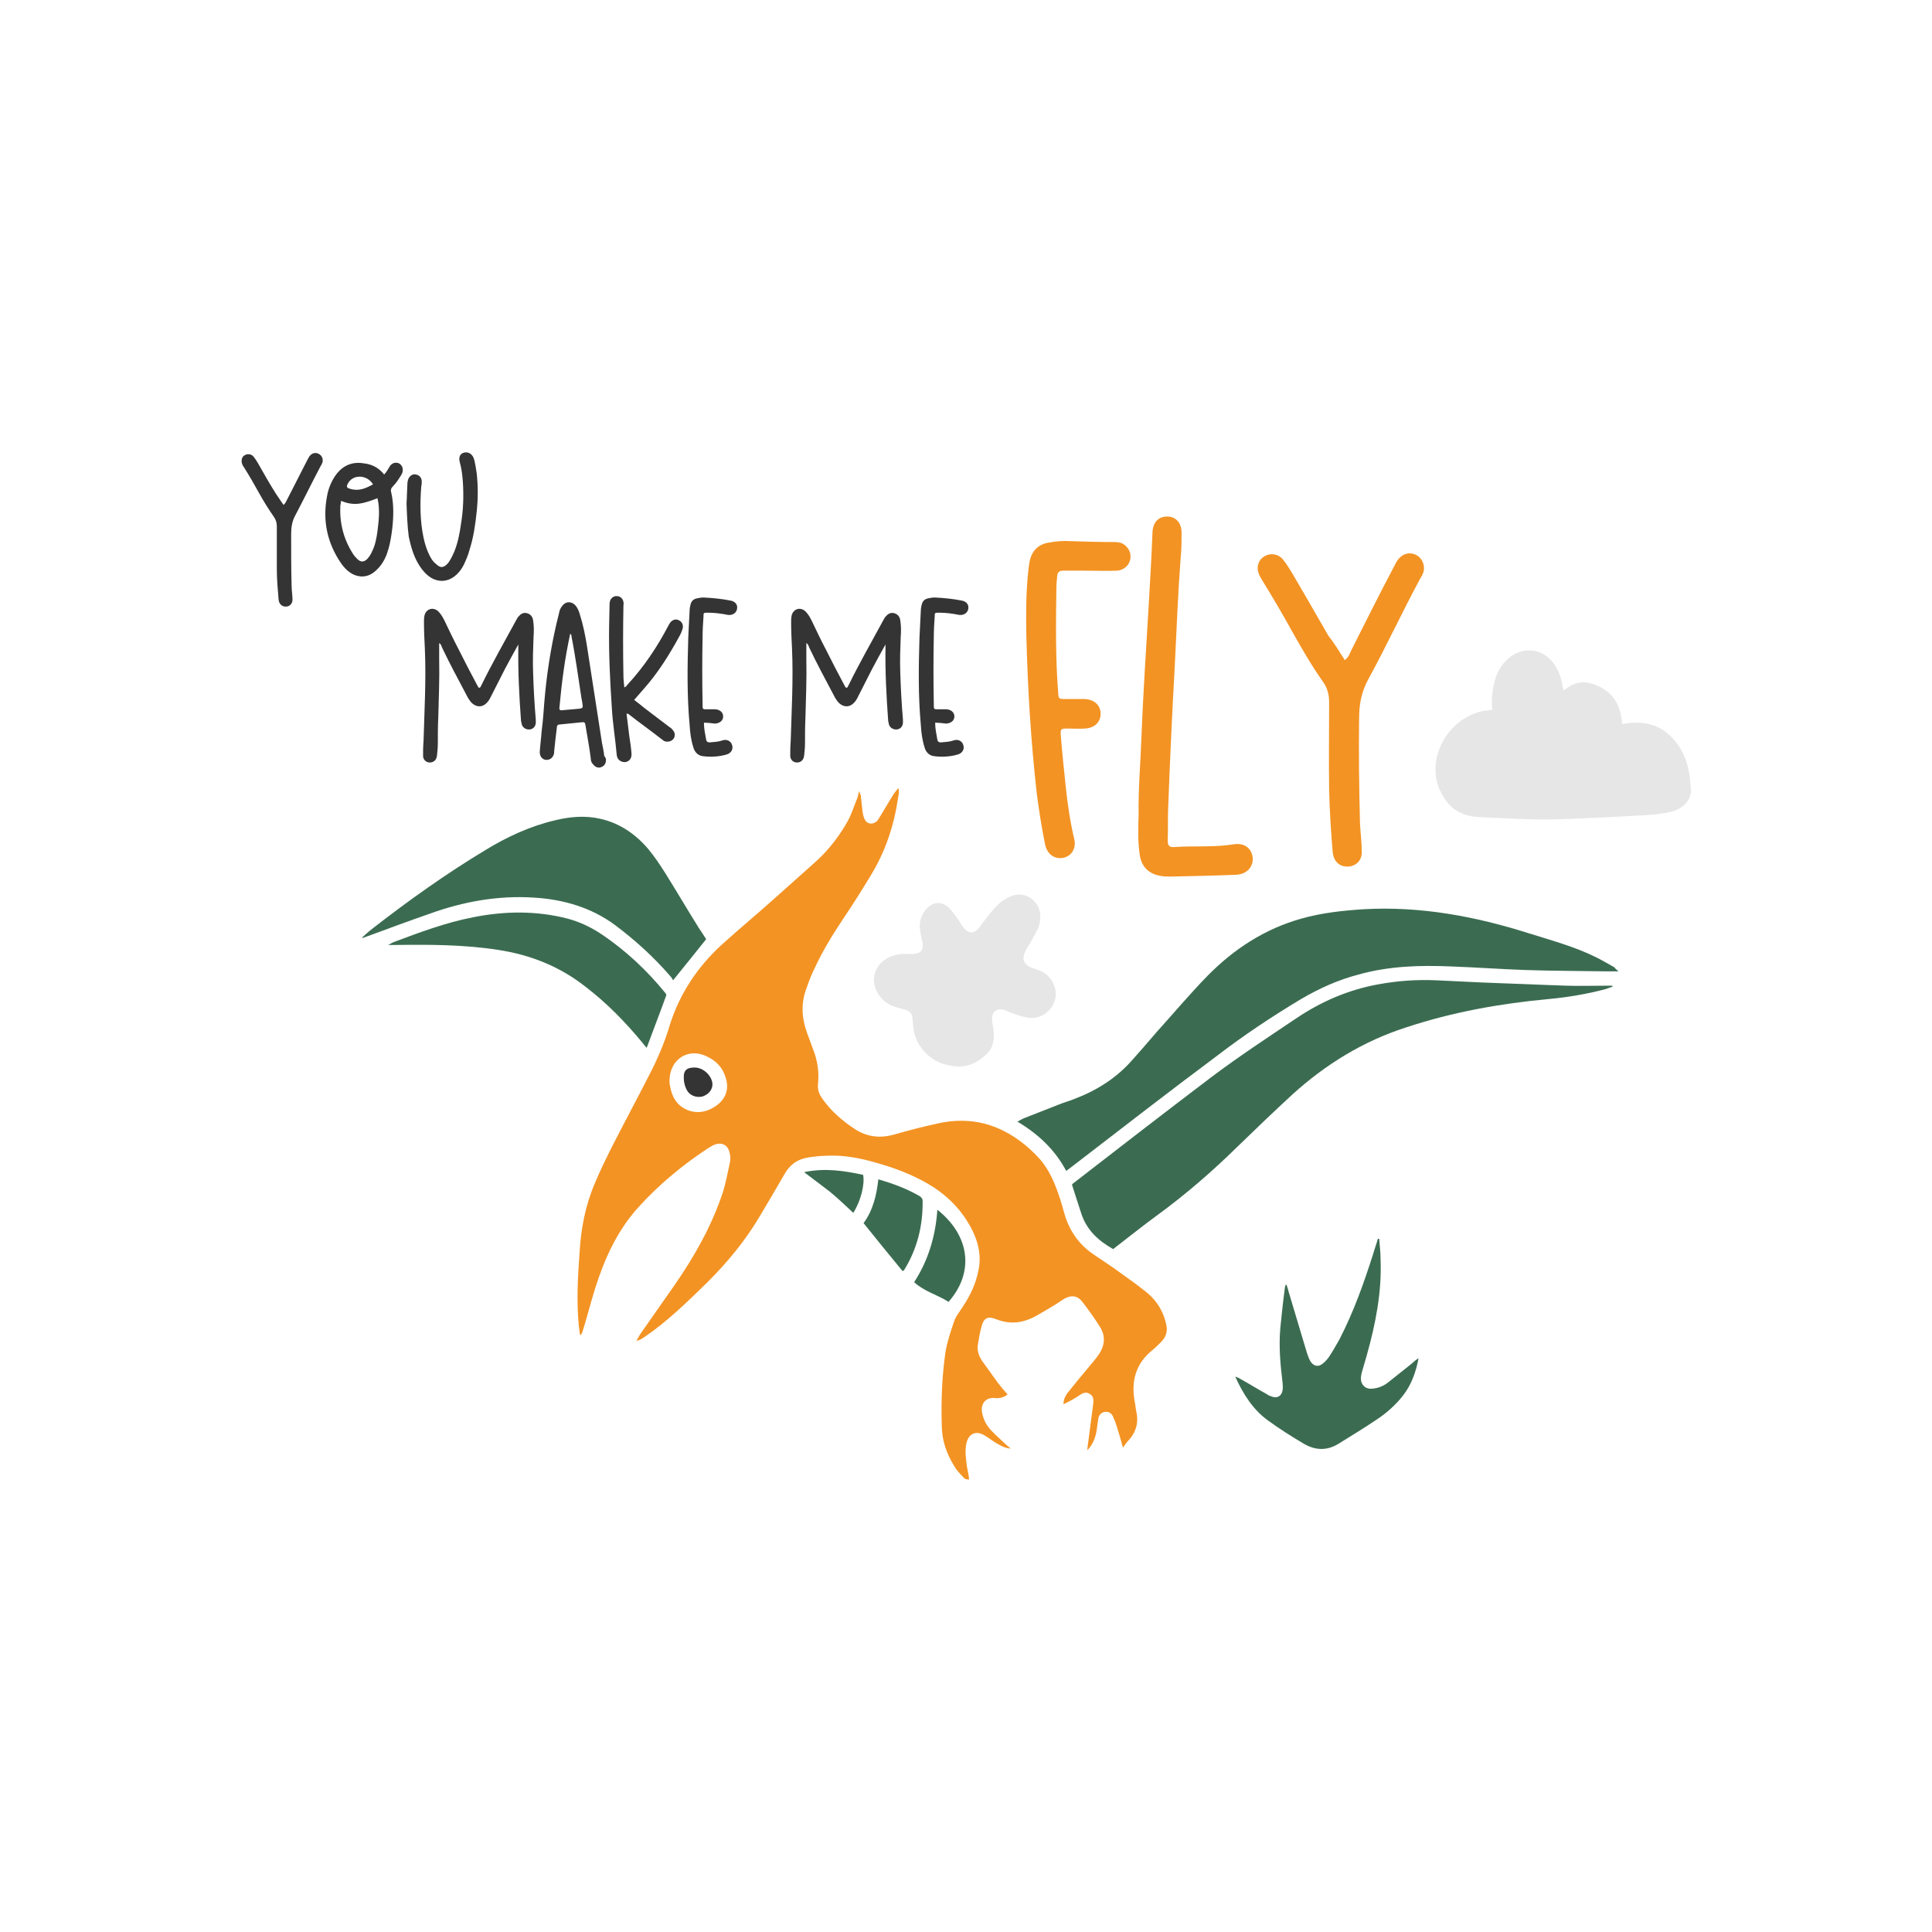 <?xml version="1.0" encoding="utf-8"?>
<!-- Generator: Adobe Illustrator 21.1.0, SVG Export Plug-In . SVG Version: 6.00 Build 0)  -->
<svg version="1.1" id="Calque_1" xmlns="http://www.w3.org/2000/svg" xmlns:xlink="http://www.w3.org/1999/xlink" x="0px" y="0px"
	 viewBox="0 0 432 432" style="enable-background:new 0 0 432 432;" xml:space="preserve">
<style type="text/css">
	.st0{fill:#6E3C3F;}
	.st1{fill:#E3635C;}
	.st2{fill:#343434;}
	.st3{fill:#B1C369;}
	.st4{fill:#A490C4;}
	.st5{fill:#A2C1DB;}
	.st6{fill:#AFB67B;}
	.st7{fill:#4F4747;}
	.st8{fill:#AA6555;}
	.st9{fill:#93C6E3;}
	.st10{fill:#9C3A47;}
	.st11{fill:#52B5C3;}
	.st12{fill:#4B6C2A;}
	.st13{fill:#F4A38D;}
	.st14{fill:#6A8E2D;}
	.st15{fill:#EE7A9F;}
	.st16{fill:#F7DA6A;}
	.st17{fill:#E2991A;}
	.st18{fill:#A7B7BE;}
	.st19{fill:#E8D8CA;}
	.st20{fill:#A1A499;}
	.st21{fill:#C42725;}
	.st22{fill:#DBDC50;}
	.st23{fill:#020203;}
	.st24{fill:#92AA3C;}
	.st25{fill:#DFB87F;}
	.st26{fill:#7E4E1C;}
	.st27{fill:#BBCC53;}
	.st28{fill:#BA5C78;}
	.st29{fill:#85924F;}
	.st30{fill:#7C1142;}
	.st31{fill:#3B322E;}
	.st32{fill:#3B6C51;}
	.st33{fill:#C1292E;}
	.st34{fill:#CDCCCC;}
	.st35{fill:#886649;}
	.st36{fill:#F9B03D;}
	.st37{fill:#7D8C5B;}
	.st38{fill:#0D341E;}
	.st39{fill:#4D8F53;}
	.st40{fill:#1B1B1B;}
	.st41{fill:#F39323;}
	.st42{fill:#E7E6E6;}
	.st43{fill:#9A908B;}
	.st44{fill:#548981;}
	.st45{fill:#89525A;}
	.st46{fill:#AB9AB1;}
	.st47{fill:#5E676E;}
	.st48{fill:#DDDBCA;}
	.st49{fill:#56463E;}
	.st50{fill:#457885;}
	.st51{fill:#FFFFFF;}
	.st52{fill:#E69678;}
	.st53{fill:#A5AB9B;}
	.st54{fill:#855354;}
	.st55{fill:#DE8F6E;}
	.st56{fill:#C19D63;}
	.st57{fill:#837F62;}
	.st58{fill:#7D8769;}
	.st59{fill:#39466A;}
	.st60{fill:#4E4D4D;}
	.st61{fill:#673E44;}
	.st62{fill:#CEB283;}
	.st63{fill:#8890A4;}
	.st64{fill:#99B8B3;}
	.st65{fill:#A0747A;}
	.st66{fill:#BB839E;}
	.st67{fill:#E5DA9B;}
	.st68{fill:#BA9BC9;}
	.st69{fill:#8CACB5;}
	.st70{fill:#746458;}
	.st71{fill:#34354B;}
	.st72{fill:#6A8188;}
	.st73{fill:#B4B4B4;}
	.st74{fill:#97CB9E;}
	.st75{fill:#EE7896;}
	.st76{fill:#785F63;}
	.st77{fill:#E4A87C;}
	.st78{fill:#98D5E8;}
	.st79{fill:#CB6083;}
	.st80{fill:#9A9999;}
	.st81{fill:#C49A6C;}
	.st82{fill:#EC96AB;}
	.st83{fill:#ED87AB;}
	.st84{fill:#E2B471;}
	.st85{fill:#59B465;}
	.st86{fill:#4C996E;}
	.st87{fill:#A84F6B;}
	.st88{fill:#6BC4CD;}
	.st89{fill:#D6809C;}
	.st90{fill:#9DD0B3;}
	.st91{fill:#F3AA9A;}
	.st92{fill:#F29292;}
	.st93{fill:#BBBBBB;}
	.st94{fill:#5B5242;}
	.st95{fill:#8CCDC6;}
	.st96{fill:#EAC892;}
	.st97{fill:#F4B0CC;}
	.st98{fill:#7A6350;}
	.st99{fill:#9FC64B;}
	.st100{fill:#A68C6D;}
	.st101{fill:#F1D3D4;}
	.st102{fill:#BE8BBE;}
	.st103{fill:#F49523;}
	.st104{fill:#789835;}
	.st105{fill:#8FA369;}
	.st106{fill:#B17081;}
	.st107{fill:#E1B63D;}
	.st108{fill:#B05274;}
	.st109{fill:#CA9256;}
	.st110{fill:#A9A9AA;}
	.st111{fill:#BE202E;}
	.st112{fill-rule:evenodd;clip-rule:evenodd;fill:#A9A9AA;}
	.st113{fill:#89657B;}
	.st114{fill:#7F95B7;}
	.st115{fill:#9F9EC6;}
	.st116{fill:#7F6178;}
	.st117{fill:#6D8999;}
	.st118{fill:#A0C07E;}
	.st119{fill:#AA779F;}
	.st120{fill:#FBC063;}
	.st121{fill:#80A0C2;}
	.st122{fill:#CFAC75;}
	.st123{fill:#CD94C2;}
	.st124{fill:#AAB6DE;}
	.st125{fill:#CCAE99;}
	.st126{fill:#86B69F;}
	.st127{fill:#555D57;}
	.st128{fill:#86C1BB;}
	.st129{fill:#CA856C;}
	.st130{fill:#A4AA6D;}
	.st131{fill:#EAB978;}
	.st132{fill:#C091A7;}
	.st133{fill:#7E9DAD;}
	.st134{fill:#E5B1C8;}
	.st135{fill:#B9AEA3;}
	.st136{fill:#627F99;}
	.st137{fill:#E6A9AB;}
	.st138{fill:#913E41;}
	.st139{fill:#B46269;}
	.st140{fill:#C69C6C;}
	.st141{fill:#ED6D78;}
	.st142{fill:#C09047;}
	.st143{fill:#AE6C7B;}
	.st144{fill:#918FB2;}
	.st145{fill:#67816D;}
	.st146{fill:#B3B1A2;}
	.st147{fill:#A23A43;}
	.st148{fill:#6A907C;}
	.st149{fill:#B09294;}
	.st150{fill:#7B484D;}
	.st151{fill:#B78B5E;}
	.st152{fill:#DB7D82;}
	.st153{fill:#781611;}
	.st154{fill:#D38F8F;}
	.st155{fill:#965656;}
	.st156{fill:#9AA4B4;}
	.st157{fill:#754D24;}
	.st158{fill:#C8B7A7;}
	.st159{fill:#B4363B;}
	.st160{fill:#C77272;}
	.st161{fill:#91AF82;}
	.st162{fill:#C69462;}
	.st163{fill:#ED6C5B;}
	.st164{fill:#F3C186;}
	.st165{fill:#F3957D;}
	.st166{fill:#D1BBBC;}
</style>
<g>
	<g>
		<g>
			<g>
				<path class="st2" d="M63.4,112.9c0.4-0.3,0.5-0.7,0.7-1c1.6-3.1,3.1-6.1,4.7-9.2c0.2-0.3,0.3-0.6,0.5-0.8c0.5-0.6,1.3-0.8,2-0.4
					c0.7,0.4,1,1.1,0.8,1.9c-0.1,0.3-0.2,0.5-0.4,0.8c-1.9,3.6-3.7,7.3-5.6,10.9c-0.8,1.4-1,2.8-1,4.4c0,3.8,0,7.6,0.1,11.4
					c0,1.1,0.2,2.1,0.2,3.2c0,1.1-0.9,1.7-1.9,1.5c-0.7-0.2-1.1-0.7-1.2-1.5c-0.2-2.3-0.4-4.6-0.4-6.9c0-3.2,0-6.4,0-9.5
					c0-0.8-0.2-1.5-0.7-2.2c-1.2-1.7-2.3-3.5-3.3-5.3c-1.1-2-2.2-3.9-3.4-5.8c-0.2-0.2-0.3-0.5-0.4-0.8c-0.2-0.7,0-1.5,0.6-1.8
					c0.6-0.4,1.5-0.3,2,0.3c0.4,0.5,0.7,1,1,1.5c1.3,2.3,2.6,4.6,4,6.8C62.2,111.2,62.8,112,63.4,112.9z"/>
				<path class="st2" d="M85.9,106.1c0.6-0.6,0.9-1.3,1.3-1.9c0.5-0.7,1.3-0.9,2-0.6c0.7,0.4,1,1.1,0.8,2c-0.1,0.3-0.2,0.5-0.4,0.8
					c-0.5,0.8-1,1.6-1.7,2.3c-0.5,0.5-0.6,0.9-0.4,1.5c0.6,2.7,0.5,5.4,0.2,8.1c-0.2,1.5-0.4,2.9-0.8,4.3c-0.4,1.5-1,2.9-2,4.1
					c-1.1,1.3-2.4,2.3-4.2,2.2c-1-0.1-1.8-0.4-2.6-1c-0.7-0.5-1.3-1.2-1.8-1.9c-3.1-4.5-4.2-9.5-3.2-14.9c0.3-1.9,1.1-3.8,2.3-5.3
					c1.5-1.8,3.5-2.6,5.9-2.2C83.2,103.8,84.7,104.6,85.9,106.1z M76.3,112c-0.1,0.2-0.1,0.4-0.1,0.5c0,0.2-0.1,0.4-0.1,0.5
					c-0.2,3.9,0.7,7.5,2.8,10.8c0.3,0.5,0.7,0.9,1.1,1.3c0.7,0.6,1.3,0.6,2,0c0.5-0.5,0.9-1.1,1.2-1.8c0.7-1.4,1-3,1.2-4.5
					c0.3-2.4,0.6-4.9,0-7.4c-1.3,0.5-2.6,1-4,1.2C79.1,112.8,77.7,112.6,76.3,112z M83.4,108.3c-1.3-2.2-4.5-2.3-5.6-0.2
					c-0.4,0.7-0.3,1,0.5,1.2C80.2,109.9,81.8,109.2,83.4,108.3z"/>
				<path class="st2" d="M90.9,112.6c0.1-1.4,0.1-3,0.2-4.5c0-0.3,0.1-0.7,0.2-1c0.3-0.7,1-1.2,1.7-1c0.7,0.1,1.3,0.7,1.3,1.5
					c0,0.4,0,0.7-0.1,1.1c-0.3,3.8-0.3,7.7,0.5,11.5c0.3,1.4,0.7,2.7,1.3,3.9c0.4,0.8,0.8,1.5,1.5,2c1,1,1.7,0.9,2.7-0.2
					c0.6-0.8,1-1.7,1.4-2.6c0.8-2,1.2-4.1,1.5-6.3c0.5-3,0.6-6.1,0.4-9.2c-0.1-1.5-0.3-3.1-0.7-4.5c-0.3-1.1,0.1-1.9,1-2.1
					c0.8-0.2,1.7,0.2,2.1,1.2c0.4,1.1,0.5,2.4,0.7,3.5c0.3,2.8,0.3,5.6,0,8.4c-0.3,2.9-0.7,5.8-1.6,8.6c-0.3,1.2-0.8,2.3-1.3,3.4
					c-0.5,1-1.2,1.9-2.1,2.6c-1.6,1.2-3.5,1.3-5.2,0.3c-1.1-0.7-1.9-1.6-2.6-2.7c-1.3-2-1.9-4.2-2.4-6.5
					C91.1,117.7,91,115.2,90.9,112.6z"/>
			</g>
			<g>
				<g>
					<path class="st2" d="M115.9,144.1c-1,1.8-2,3.6-3,5.5c-1,1.9-1.9,3.8-2.9,5.7c-0.3,0.6-0.6,1.3-1.1,1.8c-1,1.1-2.3,1.1-3.4,0.1
						c-0.5-0.5-0.9-1.2-1.2-1.8c-1.9-3.6-3.8-7.1-5.5-10.7c-0.1-0.3-0.2-0.7-0.6-0.9c0,1.3,0,2.5,0,3.7c0.1,4.3-0.1,8.6-0.2,12.9
						c-0.1,1.9-0.1,3.9-0.1,5.8c0,1-0.1,1.9-0.2,2.8c-0.1,0.9-0.7,1.5-1.6,1.5c-0.8,0-1.5-0.6-1.5-1.5c0-1.1,0-2.1,0.1-3.2
						c0.2-6.9,0.6-13.8,0.3-20.7c-0.1-2-0.2-3.9-0.2-5.9c0-0.5,0-1,0.1-1.5c0.3-1.5,1.9-2.1,3.1-1c0.6,0.6,1,1.3,1.4,2.1
						c1,2.1,2,4.2,3.1,6.3c1.4,2.8,2.8,5.5,4.3,8.3c0.1,0.2,0.1,0.3,0.4,0.4c0.3-0.1,0.3-0.4,0.5-0.7c2.4-4.9,5.1-9.6,7.7-14.4
						c0.2-0.3,0.3-0.6,0.5-0.8c0.5-0.6,1.1-1,1.9-0.8c0.8,0.2,1.3,0.8,1.4,1.6c0.2,1.2,0.2,2.5,0.1,3.7c-0.1,2.6-0.2,5.3-0.1,7.9
						c0.1,3.5,0.3,7.1,0.6,10.6c0,0.3,0,0.5,0,0.8c-0.1,0.8-0.6,1.3-1.3,1.4c-0.8,0.1-1.5-0.3-1.8-1c-0.1-0.3-0.1-0.6-0.2-0.9
						c-0.4-5.5-0.7-11.1-0.6-16.7c0-0.1,0-0.2-0.1-0.3C116.1,144.2,116,144.1,115.9,144.1z"/>
					<path class="st2" d="M135.5,169.8c0,0.9-0.3,1.4-1,1.7c-0.6,0.3-1.3,0.1-1.8-0.5c-0.4-0.4-0.6-0.8-0.6-1.4
						c-0.3-2.5-0.8-5-1.2-7.5c-0.1-0.5-0.2-0.7-0.8-0.6c-1.7,0.2-3.3,0.3-5,0.5c-0.5,0-0.6,0.4-0.6,0.8c-0.1,0.8-0.2,1.7-0.3,2.5
						c-0.1,0.9-0.2,1.9-0.3,2.8c0,0.1,0,0.2,0,0.3c-0.2,1-0.9,1.6-1.9,1.5c-0.8-0.1-1.4-0.9-1.3-1.9c0.1-1.5,0.3-2.9,0.4-4.4
						c0.4-2.9,0.5-5.8,0.8-8.7c0.6-6,1.6-11.9,3.1-17.8c0.1-0.6,0.3-1.1,0.7-1.6c0.8-1.1,2.1-1.1,3-0.1c0.4,0.5,0.7,1.1,0.9,1.8
						c0.8,2.5,1.3,5,1.7,7.6c1.1,7.1,2.2,14.2,3.3,21.3c0.2,1,0.4,1.9,0.5,2.9C135.4,169.4,135.5,169.7,135.5,169.8z M127.5,141.7
						c-1.2,5.5-1.9,10.9-2.4,16.4c-0.1,0.6,0.1,0.8,0.7,0.7c1.1-0.1,2.3-0.2,3.4-0.3c1.2-0.1,1.2-0.2,1-1.4
						c-0.1-0.4-0.1-0.7-0.2-1.1c-0.7-4.5-1.3-9.1-2.2-13.6C127.8,142.2,127.8,141.9,127.5,141.7z"/>
					<path class="st2" d="M141.8,156.5c0.9,0.7,1.7,1.3,2.4,1.9c1.8,1.4,3.6,2.7,5.4,4.1c0.3,0.2,0.6,0.4,0.8,0.7
						c0.6,0.6,0.6,1.4,0.2,2c-0.5,0.6-1.3,0.8-2.1,0.5c-0.3-0.2-0.5-0.4-0.8-0.6c-2.3-1.8-4.7-3.5-7-5.3c-0.1-0.1-0.3-0.3-0.6-0.2
						c0.2,1.6,0.4,3.3,0.6,4.9c0.2,1.3,0.4,2.6,0.5,3.9c0.1,1.1-0.4,1.8-1.3,2c-1,0.1-1.9-0.5-2-1.6c-0.3-3.5-0.9-7-1.1-10.6
						c-0.4-6.1-0.7-12.1-0.6-18.2c0-1.6,0.1-3.2,0.1-4.8c0-0.3,0-0.5,0.1-0.8c0.2-0.7,0.9-1.2,1.6-1.1c0.7,0,1.3,0.6,1.4,1.3
						c0.1,0.3,0,0.6,0,0.9c-0.1,5.2-0.1,10.3,0,15.5c0,0.9,0.1,1.7,0.2,2.7c0.4-0.1,0.5-0.4,0.7-0.6c3.7-4,6.7-8.5,9.2-13.3
						c0.1-0.2,0.2-0.3,0.3-0.5c0.5-0.7,1.3-1,2-0.6c0.7,0.3,1.1,1.1,0.8,2c-0.2,0.6-0.4,1.1-0.7,1.6c-2.3,4.2-4.8,8.2-8,11.8
						C143.3,154.8,142.6,155.6,141.8,156.5z"/>
					<path class="st2" d="M157.4,161.6c0,1.4,0.3,2.6,0.5,3.8c0.1,0.5,0.4,0.6,0.8,0.6c0.9-0.1,1.8-0.1,2.7-0.4c1-0.4,2,0,2.3,1
						c0.3,0.9-0.2,1.8-1.2,2.1c-1.7,0.5-3.5,0.6-5.2,0.4c-1.2-0.1-2-0.9-2.3-2.1c-0.5-1.6-0.7-3.2-0.8-4.9
						c-0.6-6.5-0.5-13.1-0.3-19.6c0.1-2,0.2-4,0.3-6c0-0.4,0.1-0.9,0.2-1.3c0.2-0.8,0.6-1.2,1.4-1.4c0.5-0.1,1-0.2,1.5-0.2
						c2,0.1,4.1,0.3,6.1,0.7c1,0.2,1.6,0.9,1.4,1.9c-0.2,0.9-1,1.4-2,1.3c-1.5-0.3-3-0.5-4.5-0.5c-1,0-1,0-1,0.9
						c-0.1,1.5-0.2,3-0.2,4.5c-0.1,5-0.1,9.9,0,14.9c0,1.4-0.1,1.3,1.3,1.3c0.5,0,1.1,0,1.6,0c1,0.1,1.7,0.7,1.7,1.6
						c0,0.9-0.7,1.5-1.8,1.6C159.1,161.7,158.3,161.6,157.4,161.6z"/>
				</g>
				<g>
					<path class="st2" d="M198,144.1c-1,1.8-2,3.6-3,5.5c-1,1.9-1.9,3.8-2.9,5.7c-0.3,0.6-0.6,1.3-1.1,1.8c-1,1.1-2.3,1.1-3.4,0.1
						c-0.5-0.5-0.9-1.2-1.2-1.8c-1.9-3.6-3.8-7.1-5.5-10.7c-0.1-0.3-0.2-0.7-0.6-0.9c0,1.3,0,2.5,0,3.7c0.1,4.3-0.1,8.6-0.2,12.9
						c-0.1,1.9-0.1,3.9-0.1,5.8c0,1-0.1,1.9-0.2,2.8c-0.1,0.9-0.7,1.5-1.6,1.5c-0.8,0-1.5-0.6-1.5-1.5c0-1.1,0-2.1,0.1-3.2
						c0.2-6.9,0.6-13.8,0.3-20.7c-0.1-2-0.2-3.9-0.2-5.9c0-0.5,0-1,0.1-1.5c0.3-1.5,1.9-2.1,3.1-1c0.6,0.6,1,1.3,1.4,2.1
						c1,2.1,2,4.2,3.1,6.3c1.4,2.8,2.8,5.5,4.3,8.3c0.1,0.2,0.1,0.3,0.4,0.4c0.3-0.1,0.3-0.4,0.5-0.7c2.4-4.9,5.1-9.6,7.7-14.4
						c0.2-0.3,0.3-0.6,0.5-0.8c0.5-0.6,1.1-1,1.9-0.8c0.8,0.2,1.3,0.8,1.4,1.6c0.2,1.2,0.2,2.5,0.1,3.7c-0.1,2.6-0.2,5.3-0.1,7.9
						c0.1,3.5,0.3,7.1,0.6,10.6c0,0.3,0,0.5,0,0.8c-0.1,0.8-0.6,1.3-1.3,1.4c-0.8,0.1-1.5-0.3-1.8-1c-0.1-0.3-0.1-0.6-0.2-0.9
						c-0.4-5.5-0.7-11.1-0.6-16.7c0-0.1,0-0.2-0.1-0.3C198.2,144.2,198.1,144.1,198,144.1z"/>
					<path class="st2" d="M209.1,161.6c0,1.4,0.3,2.6,0.5,3.8c0.1,0.5,0.4,0.6,0.8,0.6c0.9-0.1,1.8-0.1,2.7-0.4c1-0.4,2,0,2.3,1
						c0.3,0.9-0.2,1.8-1.2,2.1c-1.7,0.5-3.5,0.6-5.2,0.4c-1.2-0.1-2-0.9-2.3-2.1c-0.5-1.6-0.7-3.2-0.8-4.9
						c-0.6-6.5-0.5-13.1-0.3-19.6c0.1-2,0.2-4,0.3-6c0-0.4,0.1-0.9,0.2-1.3c0.2-0.8,0.6-1.2,1.4-1.4c0.5-0.1,1-0.2,1.5-0.2
						c2,0.1,4.1,0.3,6.1,0.7c1,0.2,1.6,0.9,1.4,1.9c-0.2,0.9-1,1.4-2,1.3c-1.5-0.3-3-0.5-4.5-0.5c-1,0-1,0-1,0.9
						c-0.1,1.5-0.2,3-0.2,4.5c-0.1,5-0.1,9.9,0,14.9c0,1.4-0.1,1.3,1.3,1.3c0.5,0,1.1,0,1.6,0c1,0.1,1.7,0.7,1.7,1.6
						c0,0.9-0.7,1.5-1.8,1.6C210.8,161.7,210,161.6,209.1,161.6z"/>
				</g>
			</g>
		</g>
		<g>
			<path class="st41" d="M229.5,142.3c-0.1-4.8-0.1-9.6,0.4-14.4c0.1-0.9,0.2-1.8,0.4-2.7c0.6-2.3,2.1-3.6,4.4-3.9
				c1.5-0.3,3.1-0.4,4.7-0.3c3.1,0.1,6.3,0.2,9.4,0.2c0.9,0,1.8,0,2.6,0.6c1.1,0.8,1.6,2.1,1.3,3.4c-0.3,1.3-1.5,2.3-2.9,2.4
				c-2.5,0.1-4.9,0-7.4,0c-1.6,0-3.1,0-4.7,0c-0.8,0-1.2,0.3-1.3,1.1c-0.1,1-0.2,2.1-0.2,3.1c-0.1,7.6-0.2,15.3,0.4,22.9
				c0.1,1.6,0.1,1.6,1.6,1.6c1.4,0,2.8,0,4.3,0c2.2,0.1,3.6,1.4,3.6,3.3s-1.4,3.2-3.5,3.3c-1.3,0.1-2.7,0-4,0
				c-1.4,0-1.5,0.1-1.4,1.6c0.3,3.8,0.7,7.6,1.1,11.4c0.4,3.9,1,7.9,1.9,11.7c0.5,2.1-0.6,3.8-2.4,4.2c-1.9,0.4-3.6-0.7-4.1-2.9
				c-0.8-3.9-1.4-7.8-1.9-11.7C230.5,165.6,229.8,154,229.5,142.3z"/>
			<path class="st41" d="M254.6,182.2c-0.1-5.6,0.4-11.2,0.6-16.8c0.4-10.3,1.1-20.6,1.7-30.9c0.3-5.2,0.6-10.3,0.8-15.5
				c0.1-2.2,1.3-3.5,3.3-3.5c1.9,0,3.2,1.4,3.2,3.6c0,1.9,0,3.7-0.2,5.6c-0.6,7.9-0.9,15.8-1.3,23.8c-0.6,10.8-1.1,21.5-1.5,32.3
				c-0.1,2.4,0,4.8-0.1,7.2c0,1.1,0.4,1.5,1.5,1.4c4.4-0.3,8.8,0.1,13.2-0.6c2.4-0.4,4,0.8,4.3,2.9c0.2,2.1-1.3,3.8-3.7,3.9
				c-4.9,0.2-9.7,0.3-14.6,0.4c-0.7,0-1.4,0-2-0.1c-3-0.4-4.7-2.2-5-5.1C254.4,187.9,254.5,185,254.6,182.2z"/>
			<path class="st41" d="M300.7,147.6c0.9-0.7,1.1-1.4,1.4-2.1c3.2-6.3,6.3-12.6,9.6-18.8c0.3-0.6,0.6-1.2,1-1.7
				c1.1-1.3,2.6-1.6,4-0.9c1.3,0.7,2,2.3,1.6,3.8c-0.2,0.6-0.5,1.1-0.8,1.6c-4,7.4-7.5,15-11.5,22.3c-1.6,2.9-2.1,5.7-2.1,8.9
				c-0.1,7.8,0,15.6,0.2,23.4c0.1,2.2,0.4,4.3,0.4,6.5c0,2.2-1.9,3.5-4,3.1c-1.4-0.3-2.3-1.4-2.5-3.1c-0.4-4.7-0.7-9.4-0.8-14.1
				c-0.1-6.5,0-13,0-19.5c0-1.7-0.4-3.2-1.4-4.6c-2.5-3.5-4.6-7.2-6.7-10.9c-2.2-4-4.5-7.9-6.9-11.8c-0.3-0.5-0.6-1-0.8-1.6
				c-0.5-1.5,0.1-3,1.3-3.7c1.3-0.8,3-0.6,4.1,0.6c0.8,1,1.5,2.1,2.1,3.1c2.7,4.6,5.4,9.3,8.1,14
				C298.4,143.9,299.5,145.7,300.7,147.6z"/>
		</g>
	</g>
	<g>
		<path class="st32" d="M287.7,287.3c0.1,0.5,0.3,0.9,0.4,1.4c1.4,4.6,2.7,9.1,4.1,13.7c0.2,0.6,0.4,1.2,0.7,1.8
			c0.7,1.3,1.9,1.6,3,0.6c0.6-0.5,1-1,1.4-1.6c0.8-1.2,1.5-2.5,2.2-3.7c3.2-6.2,5.5-12.7,7.6-19.3c0.3-1.1,0.7-2.1,1-3.2
			c0.1,0,0.2,0,0.3,0c0.1,1.5,0.3,3,0.3,4.5c0.3,7.4-1.1,14.5-3.1,21.6c-0.4,1.3-0.7,2.5-1.1,3.8c-0.1,0.4-0.2,0.9-0.2,1.3
			c0,1.5,1.1,2.5,2.6,2.3c1.3-0.1,2.5-0.6,3.5-1.4c1.8-1.4,3.6-2.9,5.4-4.3c0.4-0.4,0.9-0.8,1.4-1.1c-0.6,3.1-1.6,6-3.6,8.5
			c-1.6,2-3.5,3.7-5.6,5.1c-2.8,1.9-5.6,3.6-8.5,5.4c-2.6,1.7-5.3,1.7-8,0.1c-2.7-1.6-5.4-3.3-8-5.2c-3.3-2.4-5.5-5.8-7.3-9.8
			c0.5,0.2,0.8,0.3,1.1,0.5c2,1.1,3.9,2.3,5.9,3.4c0.3,0.2,0.6,0.4,1,0.5c1.3,0.6,2.4,0,2.6-1.4c0.1-0.5,0-1,0-1.5
			c-0.5-4.1-0.9-8.3-0.5-12.5c0.3-2.9,0.6-5.9,1-8.8c0-0.2,0.1-0.5,0.2-0.7C287.6,287.3,287.7,287.3,287.7,287.3z"/>
		<g>
			<path class="st41" d="M225.3,311.8c-1,0.8-2,0.9-2.9,0.8c-1.9-0.2-3.2,1.2-2.8,3.3c0.2,1.1,0.7,2.3,1.4,3.2
				c1,1.3,2.4,2.4,3.6,3.6c0.3,0.3,0.7,0.6,1.4,1.2c-1.4-0.1-2.3-0.7-3.2-1.2c-0.9-0.5-1.7-1.2-2.6-1.7c-1.9-1.2-3.6-0.5-4.1,1.7
				c-0.4,1.7-0.1,3.5,0.1,5.2c0.2,1,0.4,1.9,0.5,2.9c-0.8,0.1-1.2-0.3-1.5-0.7c-0.7-0.7-1.4-1.5-1.9-2.4c-1.6-2.6-2.6-5.4-2.7-8.5
				c-0.2-5.6,0-11.2,0.8-16.8c0.4-2.4,1.2-4.8,2-7.1c0.4-1.1,1.2-2,1.8-3c1.7-2.5,3-5.2,3.6-8.3c0.6-2.9,0.1-5.6-1.1-8.3
				c-2-4.3-5-7.6-8.9-10.2c-3.6-2.3-7.5-3.9-11.5-5.1c-3.6-1.1-7.3-2-11-2c-2,0-4,0.1-6,0.5c-2.1,0.4-3.7,1.6-4.8,3.5
				c-1.9,3.3-3.8,6.5-5.7,9.7c-3.2,5.4-7.2,10.2-11.6,14.6c-4.5,4.4-9.1,8.9-14.3,12.4c-0.5,0.3-0.9,0.6-1.6,0.7
				c0.3-0.5,0.5-0.9,0.8-1.4c2.6-3.7,5.1-7.3,7.7-11c4.5-6.5,8.3-13.2,10.8-20.7c0.7-2.2,1.1-4.5,1.6-6.7c0.2-0.8,0.1-1.7-0.1-2.4
				c-0.4-1.6-1.7-2.2-3.2-1.7c-0.5,0.2-1,0.5-1.5,0.8c-5.8,3.8-11.1,8.2-15.7,13.3c-4.7,5.2-7.5,11.4-9.6,18c-1,3.2-1.8,6.4-2.8,9.6
				c-0.1,0.3-0.2,0.7-0.6,1c-0.1-0.8-0.2-1.6-0.3-2.4c-0.5-5.4-0.2-10.8,0.2-16.2c0.3-5.3,1.3-10.5,3.4-15.4c1.2-2.9,2.6-5.7,4-8.5
				c2.6-5.1,5.3-10.1,7.9-15.2c2-3.8,3.7-7.7,4.9-11.8c2.2-6.9,6.1-12.8,11.4-17.7c4.3-3.9,8.8-7.6,13.1-11.5c2.8-2.5,5.6-5,8.4-7.5
				c2.7-2.5,5-5.5,6.8-8.7c0.9-1.6,1.4-3.3,2.1-5c0.2-0.5,0.3-1,0.5-1.8c0.2,0.6,0.4,0.9,0.4,1.2c0.1,0.9,0.2,1.8,0.3,2.8
				c0.1,0.8,0.2,1.6,0.5,2.2c0.5,1.2,1.8,1.4,2.8,0.5c0.3-0.3,0.5-0.8,0.8-1.2c0.9-1.5,1.8-3,2.7-4.5c0.3-0.5,0.7-1,1.3-1.7
				c0.2,1,0,1.7-0.1,2.3c-0.9,6.1-2.8,11.8-6,17.1c-2,3.3-4,6.5-6.1,9.6c-2.4,3.6-4.7,7.3-6.5,11.2c-0.7,1.4-1.3,2.9-1.8,4.4
				c-1.3,3.3-1.2,6.6,0,10c0.5,1.3,0.9,2.5,1.4,3.8c1,2.5,1.4,5.2,1.1,7.9c-0.1,1.3,0.3,2.2,1,3.2c1.9,2.7,4.3,4.8,7,6.6
				c2.8,1.9,5.7,2.3,9,1.4c3.1-0.9,6.2-1.7,9.4-2.4c8.8-2.1,16.2,0.7,22.4,7c2.4,2.4,3.8,5.3,4.9,8.5c0.6,1.6,1,3.2,1.5,4.9
				c1.1,3.6,3.2,6.6,6.3,8.7c2,1.4,4.1,2.7,6.1,4.2c2,1.4,3.9,2.8,5.8,4.3c1.5,1.2,2.8,2.8,3.6,4.6c0.4,0.9,0.7,1.8,0.9,2.8
				c0.3,1.5-0.1,2.7-1.2,3.8c-0.6,0.6-1.2,1.2-1.8,1.7c-3.8,3-4.9,6.9-4.1,11.5c0.2,0.8,0.2,1.6,0.4,2.4c0.5,2.3,0,4.4-1.6,6.2
				c-0.5,0.5-0.9,1.1-1.4,1.8c-0.5-1.9-1-3.5-1.5-5.1c-0.2-0.7-0.5-1.3-0.8-2c-0.3-0.6-0.9-1-1.7-0.9c-0.8,0.1-1.3,0.6-1.5,1.4
				c-0.1,0.7-0.2,1.4-0.3,2.1c-0.2,1.9-0.8,3.7-2.2,5.1c0.1-0.5,0.1-1.1,0.2-1.6c0.4-2.8,0.7-5.6,1.1-8.4c0.1-1,0.3-2-0.7-2.6
				c-1.1-0.7-1.9,0-2.8,0.6c-0.9,0.6-1.9,1.1-3.1,1.7c0-1.1,0.4-1.8,0.8-2.4c1.5-1.9,3-3.7,4.5-5.5c0.9-1.1,1.9-2.2,2.7-3.4
				c1.3-2,1.4-4.1,0.1-6.1c-1.2-1.9-2.5-3.7-3.8-5.4c-1.1-1.5-2.5-1.7-4.1-0.8c-0.9,0.5-1.6,1.1-2.5,1.6c-1.5,0.9-3,1.8-4.5,2.6
				c-2.7,1.3-5.4,1.5-8.2,0.4c-2-0.8-2.9-0.3-3.4,1.9c-0.3,1.1-0.5,2.3-0.7,3.5c-0.3,1.4,0.1,2.7,0.9,3.9c1.2,1.7,2.4,3.3,3.6,5
				C223.8,310.1,224.5,310.9,225.3,311.8z M149.7,241.7c0,0.2,0,0.6,0.1,1c0.4,2.5,1.5,4.5,3.9,5.5c2.5,1,4.9,0.3,6.9-1.3
				c1.8-1.5,2.4-3.6,1.7-5.8c-0.6-2.2-2-3.8-4.1-4.8C154,234.1,149.7,236.8,149.7,241.7z"/>
			<g>
				<g>
					<g>
						<path class="st32" d="M361.9,217.2c-1.1,0-1.8,0-2.6,0c-6.1-0.1-12.1-0.1-18.2-0.3c-5.6-0.2-11.1-0.6-16.6-0.8
							c-7-0.3-13.9-0.1-20.7,1.8c-4.6,1.2-8.8,3.1-12.9,5.5c-6.5,3.9-12.8,8.1-18.8,12.7c-11,8.2-21.8,16.6-32.6,24.9
							c-0.3,0.2-0.6,0.5-1.1,0.8c-2.5-4.7-6.2-8.2-10.9-11c0.6-0.3,0.9-0.5,1.3-0.7c2.6-1,5.3-2.1,7.9-3.1c1.2-0.5,2.4-0.8,3.6-1.3
							c5-1.9,9.4-4.7,12.9-8.7c1.8-2,3.6-4.1,5.4-6.2c3.8-4.2,7.4-8.5,11.4-12.6c5.9-6,12.8-10.5,21-12.8c4.6-1.3,9.3-1.8,14-2.1
							c12.7-0.7,24.9,1.6,36.9,5.4c5.1,1.6,10.3,3,15.1,5.4c1.4,0.7,2.7,1.5,4,2.2C361.1,216.5,361.4,216.8,361.9,217.2z"/>
						<path class="st32" d="M360.6,220.6c-0.6,0.2-1.1,0.4-1.7,0.6c-4.2,1.1-8.4,1.8-12.7,2.2c-10.8,1-21.4,2.9-31.7,6.3
							c-9.7,3.1-18.1,8.3-25.6,15.1c-4.1,3.8-8.2,7.7-12.2,11.6c-5.6,5.5-11.6,10.7-17.9,15.3c-3.3,2.4-6.5,5-9.9,7.6
							c-3.2-1.8-5.9-4.2-7.1-7.9c-0.7-2.1-1.4-4.3-2.1-6.5c0.1-0.1,0.2-0.3,0.4-0.4c10.2-7.9,20.4-15.8,30.7-23.6
							c6.1-4.6,12.5-8.8,18.9-13.1c5.6-3.8,11.8-6.5,18.5-7.7c4.3-0.8,8.7-1.1,13-0.9c3.5,0.2,7,0.3,10.5,0.5
							c6.2,0.2,12.3,0.5,18.5,0.7c3.1,0.1,6.2,0,9.3,0c0.3,0,0.7,0,1,0C360.5,220.4,360.6,220.5,360.6,220.6z"/>
					</g>
					<g>
						<path class="st32" d="M81,209.6c0.7-0.6,1.4-1.3,2.2-1.9c8.1-6.3,16.5-12.3,25.3-17.6c4.9-3,10.1-5.4,15.7-6.7
							c3.3-0.8,6.7-1.1,10.1-0.3c4.4,1,7.9,3.5,10.7,6.8c1.4,1.7,2.6,3.5,3.8,5.4c2.5,4,4.9,8.1,7.4,12.1c0.6,0.9,1.2,1.8,1.7,2.6
							c-2.4,3-4.8,6-7.4,9.2c-0.1-0.2-0.3-0.6-0.6-0.9c-3.7-4.3-7.8-8-12.3-11.4c-5.4-4-11.6-5.8-18.3-6.2c-8-0.5-15.7,0.9-23.2,3.6
							c-4.6,1.6-9.2,3.3-13.8,5c-0.5,0.2-0.9,0.3-1.4,0.5C81.1,209.7,81,209.7,81,209.6z"/>
						<path class="st32" d="M149,222.5c-1.4,3.9-2.9,7.7-4.4,11.8c-0.5-0.6-0.8-0.9-1-1.2c-3.8-4.6-7.9-8.8-12.6-12.4
							c-5.8-4.6-12.4-7.2-19.6-8.3c-7.7-1.2-15.4-1.2-23.1-1.1c-0.4,0-0.8,0-1.5,0c0.5-0.3,0.8-0.4,1.1-0.6
							c5.9-2.2,11.7-4.4,17.9-5.6c7-1.4,14.1-1.5,21.1,0.3c2.6,0.7,5,1.8,7.3,3.3c5.6,3.7,10.5,8.3,14.7,13.5
							C148.9,222.3,149,222.4,149,222.5z"/>
					</g>
				</g>
				<g>
					<path class="st32" d="M201.8,284.2c-2.9-3.5-5.8-7.1-8.7-10.7c2.1-2.9,2.9-6.2,3.3-9.8c3.4,1,6.4,2.1,9.3,3.8
						c0.3,0.2,0.6,0.6,0.6,0.9c0.1,5.6-1.2,10.9-4.2,15.7C202.1,284.1,202,284.1,201.8,284.2z"/>
					<path class="st32" d="M212.1,291.1c-2.5-1.6-5.4-2.3-7.7-4.4c3.2-4.9,4.8-10.4,5.2-16.2C216.9,276.3,217.9,284.5,212.1,291.1z"
						/>
					<path class="st32" d="M179.8,262.1c4.7-1,9-0.3,13.2,0.6c0.4,2.1-0.5,5.8-2.2,8.5c-1.7-1.6-3.4-3.2-5.2-4.7
						C183.8,265.1,181.9,263.7,179.8,262.1z"/>
				</g>
			</g>
			<path class="st2" d="M155.3,238.7c1.9,0,3.8,1.7,4,3.6c0.1,1.3-0.9,2.5-2.3,2.9c-1.4,0.3-2.9-0.3-3.5-1.6
				c-0.4-0.8-0.6-1.7-0.6-2.5C152.8,239.4,153.5,238.7,155.3,238.7z"/>
		</g>
		<g>
			<path class="st42" d="M203.2,213.3c0.4,0,0.7,0,1.1,0c1.6-0.1,2.2-0.9,2-2.4c-0.2-1.1-0.5-2.1-0.6-3.2c-0.2-1.6,0.3-3,1.3-4.3
				c1.5-1.8,3.5-2,5.2-0.4c0.7,0.7,1.3,1.6,1.9,2.4c0.5,0.7,0.9,1.5,1.5,2.2c0.9,1.1,2.1,1.2,3.1,0.1c0.4-0.4,0.7-0.9,1-1.3
				c1-1.3,2-2.6,3.1-3.8c0.9-0.9,1.9-1.6,3-2.1c3.1-1.5,6.6,0.7,6.8,4.1c0.1,1.3-0.2,2.5-0.8,3.6c-0.6,1.1-1.2,2.3-1.9,3.4
				c-0.3,0.5-0.6,1-0.8,1.5c-0.6,1.4-0.1,2.5,1.3,3.2c0.7,0.3,1.4,0.4,2,0.7c2.7,1,4.2,4,3.5,6.6c-0.8,2.7-3.5,4.5-6.3,3.9
				c-1.2-0.2-2.3-0.6-3.4-1c-0.6-0.2-1.1-0.5-1.7-0.7c-1.5-0.4-2.6,0.3-2.7,1.9c0,0.3,0,0.6,0.1,0.9c0,0.4,0.1,0.8,0.2,1.2
				c0.3,2.2,0.2,4.4-1.6,6c-2,1.9-4.4,3-7.2,2.6c-3.4-0.4-6.1-2-7.9-5c-0.9-1.5-1.2-3.2-1.3-4.9c-0.1-2-0.4-2.4-2.3-2.9
				c-1.7-0.4-3.3-0.9-4.5-2.2c-3.1-3.2-2.3-7.7,1.8-9.5C200.5,213.4,201.4,213.2,203.2,213.3z"/>
			<path class="st42" d="M377.9,174.2c-0.3-2.4-0.9-4.8-2.2-6.9c-2.4-3.9-5.9-5.9-10.5-5.7c-0.8,0-1.6,0.2-2.5,0.3
				c0-0.4-0.1-0.7-0.1-1.1c-0.5-3.9-2.6-6.5-6.2-7.8c-2.2-0.8-4.3-0.5-6.2,1c-0.2,0.1-0.4,0.3-0.6,0.4c-0.1-0.4-0.1-0.7-0.2-1
				c-0.3-1.7-0.8-3.4-1.9-4.9c-2.5-3.6-7-4.1-10.3-1.2c-1.4,1.3-2.4,2.8-2.9,4.7c-0.6,2.2-0.9,4.4-0.6,6.7c-0.8,0.1-1.5,0.2-2.2,0.3
				c-5.4,1.2-9.6,5.8-10.4,11.3c-0.4,3.1,0.2,5.8,2,8.4c1.8,2.7,4.4,3.8,7.5,4c4,0.2,8.1,0.4,12.1,0.5c2.8,0.1,5.6,0,8.3-0.1
				c5.5-0.2,11.1-0.5,16.6-0.8c1.7-0.1,3.5-0.3,5.2-0.6c1.2-0.2,2.4-0.6,3.4-1.4c1.2-0.9,1.9-2.1,1.9-3.6
				C378,175.8,378,175,377.9,174.2z"/>
		</g>
	</g>
</g>
</svg>
